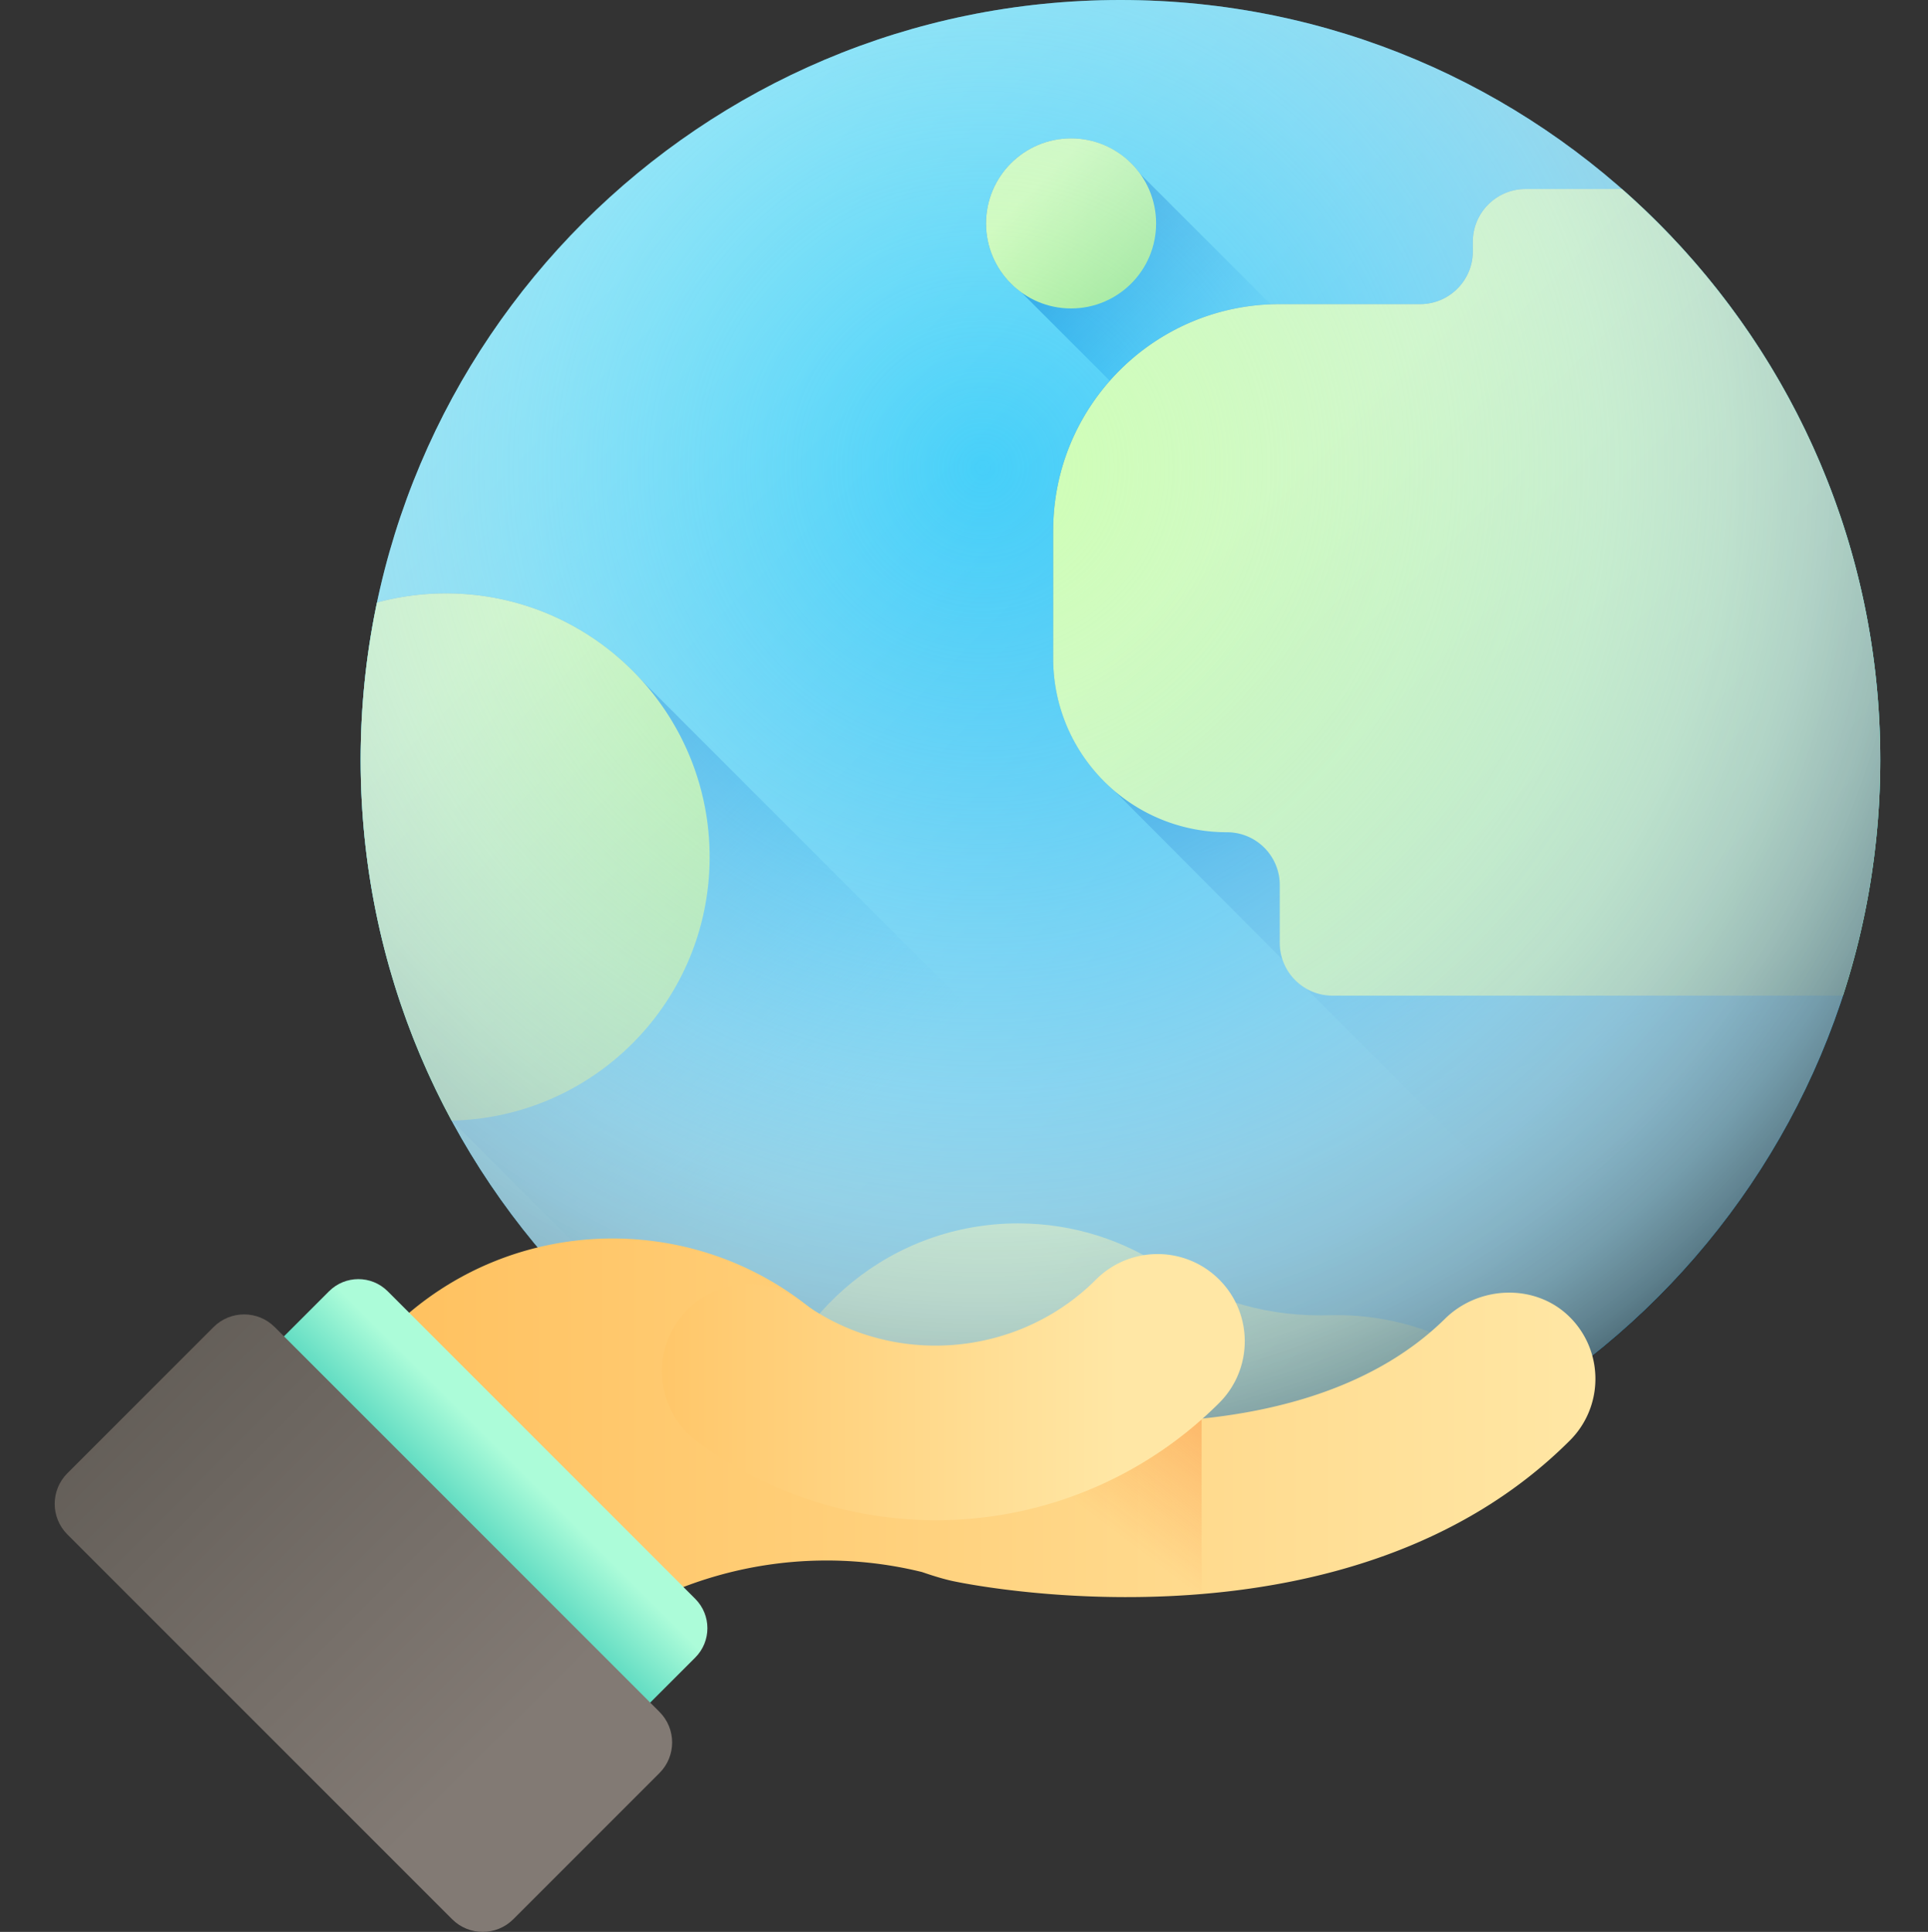 <svg viewBox="-14 0 511 511.994" xmlns="http://www.w3.org/2000/svg" xmlns:xlink="http://www.w3.org/1999/xlink"><rect x="-14" y="0" width="511" height="511.994" fill="#333333" stroke="none"/><linearGradient id="d" gradientUnits="userSpaceOnUse" x1="134.749" x2="465.719" y1="53.157" y2="384.126"><stop offset="0" stop-color="#62e1fb"/><stop offset="1" stop-color="#00a2f3"/></linearGradient><linearGradient id="a"><stop offset="0" stop-color="#00a2f3" stop-opacity="0"/><stop offset="1" stop-color="#0075cd"/></linearGradient><linearGradient id="e" gradientUnits="userSpaceOnUse" x1="419.309" x2="351.933" xlink:href="#a" y1="312.943" y2="105.278"/><linearGradient id="f" gradientUnits="userSpaceOnUse" x1="201.251" x2="66.827" xlink:href="#a" y1="308.943" y2="174.519"/><linearGradient id="g" gradientUnits="userSpaceOnUse" x1="313.821" x2="250.138" xlink:href="#a" y1="103.154" y2="39.469"/><linearGradient id="b"><stop offset="0" stop-color="#cfffb4"/><stop offset="1" stop-color="#8ee388"/></linearGradient><linearGradient id="h" gradientUnits="userSpaceOnUse" x1="334.183" x2="531.914" xlink:href="#b" y1="116.238" y2="313.969"/><linearGradient id="i" gradientUnits="userSpaceOnUse" x1="86.897" x2="189.002" xlink:href="#b" y1="194.587" y2="296.692"/><linearGradient id="j" gradientUnits="userSpaceOnUse" x1="253.518" x2="370.494" xlink:href="#b" y1="338.733" y2="455.708"/><linearGradient id="k" gradientUnits="userSpaceOnUse" x1="260.138" x2="295.406" xlink:href="#b" y1="49.469" y2="84.738"/><radialGradient id="l" cx="317.45" cy="125.349" gradientTransform="rotate(-2.82 243.624 1591.1) scale(1.004)" gradientUnits="userSpaceOnUse" r="285.864"><stop offset=".001" stop-color="#d5ecf3" stop-opacity="0"/><stop offset=".424" stop-color="#d3eaf1" stop-opacity=".424"/><stop offset=".577" stop-color="#cce4eb" stop-opacity=".576"/><stop offset=".685" stop-color="#c1d9e0" stop-opacity=".686"/><stop offset=".773" stop-color="#b0c9d1" stop-opacity=".773"/><stop offset=".848" stop-color="#9ab4bd" stop-opacity=".847"/><stop offset=".915" stop-color="#7e9ba5" stop-opacity=".914"/><stop offset=".974" stop-color="#5f7d88" stop-opacity=".973"/><stop offset="1" stop-color="#4e6d79"/></radialGradient><linearGradient id="c"><stop offset="0" stop-color="#ffe7a5"/><stop offset=".966" stop-color="#ffbf5c"/></linearGradient><linearGradient id="m" gradientTransform="scale(-1.004 1.004) rotate(-45 750.78 4327.21)" gradientUnits="userSpaceOnUse" x1="2718.597" x2="2962.344" xlink:href="#c" y1="721.664" y2="965.411"/><linearGradient id="n" gradientTransform="rotate(45 500.405 1316.415) scale(1.004)" gradientUnits="userSpaceOnUse" x1="-376.681" x2="-396.906" y1="835.065" y2="686.743"><stop offset="0" stop-color="#ff5d00" stop-opacity="0"/><stop offset="1" stop-color="#d54003"/></linearGradient><linearGradient id="o" gradientTransform="scale(-1.004 1.004) rotate(-45 750.78 4327.21)" gradientUnits="userSpaceOnUse" x1="2821.698" x2="2930.507" xlink:href="#c" y1="796.417" y2="905.226"/><linearGradient id="p" gradientTransform="scale(-1.004 1.004) rotate(-45 750.78 4327.21)" gradientUnits="userSpaceOnUse" x1="2918.71" x2="2918.71" y1="923.617" y2="946.968"><stop offset="0" stop-color="#acfcd9"/><stop offset="1" stop-color="#53d6be"/></linearGradient><linearGradient id="q" gradientTransform="rotate(45 500.405 1316.415) scale(1.004)" gradientUnits="userSpaceOnUse" x1="-371.25" x2="-524.301" y1="981.533" y2="981.533"><stop offset="0" stop-color="#827a74"/><stop offset="1" stop-color="#605b55"/></linearGradient><path d="M484.348 201.379c0 111.215-90.157 201.375-201.375 201.375s-201.38-90.16-201.38-201.375C81.594 90.16 171.754 0 282.974 0s201.375 90.16 201.375 201.379zm0 0" fill="url(#d)"/><path d="M484.352 201.375c0 12.773-1.192 25.27-3.47 37.383a199.357 199.357 0 0 1-15.296 47.601c-11.145 23.922-26.863 45.293-46.031 62.985L332.21 262a14.018 14.018 0 0 1-6.297-7.688l-44.601-44.78c-9.899-8.446-16.176-21-16.176-35.032v-33.848c0-15.226 5.664-29.132 15.015-39.714 10.496-11.91 25.649-19.618 42.618-20.29a70.924 70.924 0 0 1 2.417-.046h37.192c7.726 0 13.984-6.258 13.984-13.98v-2.544c0-7.723 6.266-13.98 13.992-13.98h25.532c1.043.918 2.078 1.847 3.101 2.789.98.898 1.957 1.808 2.914 2.718a.82.82 0 0 1 .125.125 220.622 220.622 0 0 1 5.914 5.895l.204.203c34.816 36.188 56.207 85.36 56.207 139.547zm0 0" fill="url(#e)"/><path d="M362.285 386.527c-24.34 10.446-51.148 16.227-79.312 16.227-33.063 0-64.266-7.965-91.79-22.094-.25-.476-.492-.957-.738-1.445-.625.031-1.246.066-1.87.086-.18.012-.352.02-.536.02l-82.34-82.34c-.48-.895-.96-1.786-1.422-2.676a198.67 198.67 0 0 1-4.035-8.184c-.832-1.8-1.648-3.633-2.441-5.46-.031-.067-.047-.126-.078-.184-.383-.91-.766-1.82-1.141-2.73a171.35 171.35 0 0 1-1.445-3.634c-.27-.68-.528-1.36-.778-2.039a.12.12 0 0 1-.02-.039c-.35-.95-.698-1.906-1.042-2.867-.336-.918-.652-1.848-.98-2.777-.68-1.993-1.32-3.996-1.934-6.008-.297-.969-.594-1.946-.871-2.926-.29-.984-.567-1.98-.836-2.969-.258-.93-.496-1.847-.739-2.777a17.15 17.15 0 0 1-.152-.606c-.219-.851-.43-1.707-.633-2.558-.02-.059-.027-.125-.047-.184-.23-.976-.453-1.945-.671-2.922-.23-1.004-.442-2.023-.653-3.046-.199-.961-.39-1.926-.582-2.895a2.618 2.618 0 0 1-.027-.172 226.17 226.17 0 0 1-.54-2.914 116.67 116.67 0 0 1-.374-2.242c-.094-.547-.18-1.102-.266-1.649-.152-.996-.308-1.984-.441-2.98-.125-.875-.239-1.754-.344-2.637-.137-1.047-.258-2.09-.375-3.144a103.69 103.69 0 0 1-.324-3.153c-.106-1.054-.192-2.117-.278-3.172-.058-.699-.105-1.398-.156-2.109a46.29 46.29 0 0 1-.066-1.016c-.028-.37-.047-.738-.067-1.101a79.706 79.706 0 0 1-.117-2.156 222.06 222.06 0 0 1-.125-3.223 168.37 168.37 0 0 1-.066-2.816 157.36 157.36 0 0 1-.04-3.641c0-2.715.06-5.426.165-8.11.027-.85.066-1.695.113-2.546.059-1.18.137-2.36.223-3.528a42.19 42.19 0 0 1 .125-1.746c.066-.87.133-1.754.218-2.625.145-1.523.297-3.047.473-4.57.094-.844.2-1.688.305-2.523.105-.84.219-1.684.336-2.52.074-.555.152-1.121.238-1.676.078-.5.145-.988.23-1.488.094-.613.192-1.227.297-1.84.098-.594.192-1.187.305-1.781.098-.559.195-1.113.3-1.668.122-.711.259-1.418.403-2.117.192-.989.383-1.977.594-2.965a69.88 69.88 0 0 1 18.293-2.422c20.605 0 39.121 8.922 51.914 23.105zm0 0" fill="url(#f)"/><path d="M480.883 238.758a199.357 199.357 0 0 1-15.297 47.601l-185.43-185.421-23.433-23.43c-5.684-4.094-9.383-10.762-9.383-18.293 0-12.45 10.094-22.543 22.539-22.543 7.535 0 14.203 3.7 18.297 9.383l34.597 34.597zm0 0" fill="url(#g)"/><path d="M484.352 201.375c0 21.813-3.47 42.82-9.891 62.492H339.168c-7.723 0-13.98-6.265-13.98-13.988v-15.336c0-3.863-1.575-7.36-4.102-9.89a13.943 13.943 0 0 0-9.89-4.09c-25.438 0-46.06-20.625-46.06-46.06v-33.85c0-33.169 26.884-60.051 60.051-60.051h37.192c7.726 0 13.984-6.258 13.984-13.98v-2.54c0-7.727 6.266-13.984 13.992-13.984h25.532c41.976 36.898 68.465 90.996 68.465 151.277zm0 0" fill="url(#h)"/><path d="M174.086 227.125c0 38.094-30.477 69.07-68.39 69.855-15.372-28.445-24.102-61-24.102-95.605 0-14.3 1.484-28.234 4.32-41.688v-.011a69.745 69.745 0 0 1 18.297-2.422c38.594 0 69.875 31.277 69.875 69.871zm0 0" fill="url(#i)"/><path d="M282.973 402.754c40.007 0 77.293-11.668 108.636-31.79-12.761-13.792-31.02-22.425-51.296-22.425-.688 0-1.375.008-2.063.031-15.219.438-30.316-3.453-42.86-12.082-11.245-7.738-24.867-12.265-39.55-12.265-33.34 0-61.203 23.351-68.176 54.59 28.375 15.269 60.824 23.94 95.309 23.94zm0 0" fill="url(#j)"/><path d="M292.418 59.207c0 12.45-10.094 22.54-22.54 22.54-12.448 0-22.538-10.09-22.538-22.54 0-12.445 10.09-22.539 22.539-22.539 12.445 0 22.539 10.094 22.539 22.539zm0 0" fill="url(#k)"/><path d="M484.348 201.379c0 111.215-90.157 201.375-201.375 201.375s-201.38-90.16-201.38-201.375C81.594 90.16 171.754 0 282.974 0s201.375 90.16 201.375 201.379zm0 0" fill="url(#l)"/><path d="M207.398 352.637c6.75 6.754 33.024 19.254 40.43 21.12.184.032.363.071.547.11.79.168 79.95 15.664 120.625-24.379 9.043-8.902 24.09-9.383 33.07-.418 9.035 9.024 9.04 23.66.012 32.688-57.789 57.789-155.777 38.867-163.05 37.363-2.27-.45-5.243-1.312-8.665-2.5l-.84-.2a106.007 106.007 0 0 0-99.394 28.196 9.077 9.077 0 0 1-12.84 0L66.66 393.984c-5.156-5.156-5.156-13.515 0-18.672l22.672-22.675c32.55-32.551 85.516-32.551 118.066 0zm0 0" fill="url(#m)"/><path d="M230.371 416.621c3.418 1.188 6.39 2.055 8.664 2.5 3.742.774 31.5 6.156 65.442 3.332v-46.488c-29.735 3.07-55.653-2.004-56.102-2.098-.184-.039-.363-.078-.547-.11-7.406-1.87-33.68-14.37-40.43-21.12-32.55-32.551-85.515-32.551-118.066 0L66.66 375.313c-5.156 5.156-5.156 13.515 0 18.671l50.633 50.633c3.547 3.547 9.297 3.547 12.84 0a106.026 106.026 0 0 1 99.394-28.195zm0 0" fill="url(#n)"/><path d="M168.176 379.77a23.59 23.59 0 0 0 2.574 2.218c20.258 15.067 45.348 22.407 70.64 20.66a106.133 106.133 0 0 0 67.755-30.851c9.023-9.024 9.023-23.652 0-32.676-9.024-9.023-23.649-9.023-32.672 0-20.895 20.895-54.489 23.383-78.149 5.79-10.238-7.614-24.71-5.49-32.324 4.753-6.93 9.313-5.793 22.133 2.176 30.106zm0 0" fill="url(#o)"/><path d="M73.21 342.215l-17.788 17.789c-4.293 4.293-4.293 11.25 0 15.543l81.523 81.523c4.293 4.29 11.254 4.29 15.543 0l17.79-17.789c4.288-4.293 4.288-11.254 0-15.547l-81.524-81.52c-4.293-4.292-11.25-4.292-15.543 0zm0 0" fill="url(#p)"/><path d="M42.598 351.703L3.855 390.445c-4.476 4.477-4.476 11.735 0 16.211l101.98 101.98c4.478 4.477 11.735 4.477 16.212 0l38.742-38.741c4.477-4.477 4.477-11.735 0-16.211L58.81 351.704c-4.477-4.477-11.735-4.477-16.211 0zm0 0" fill="url(#q)"/></svg>